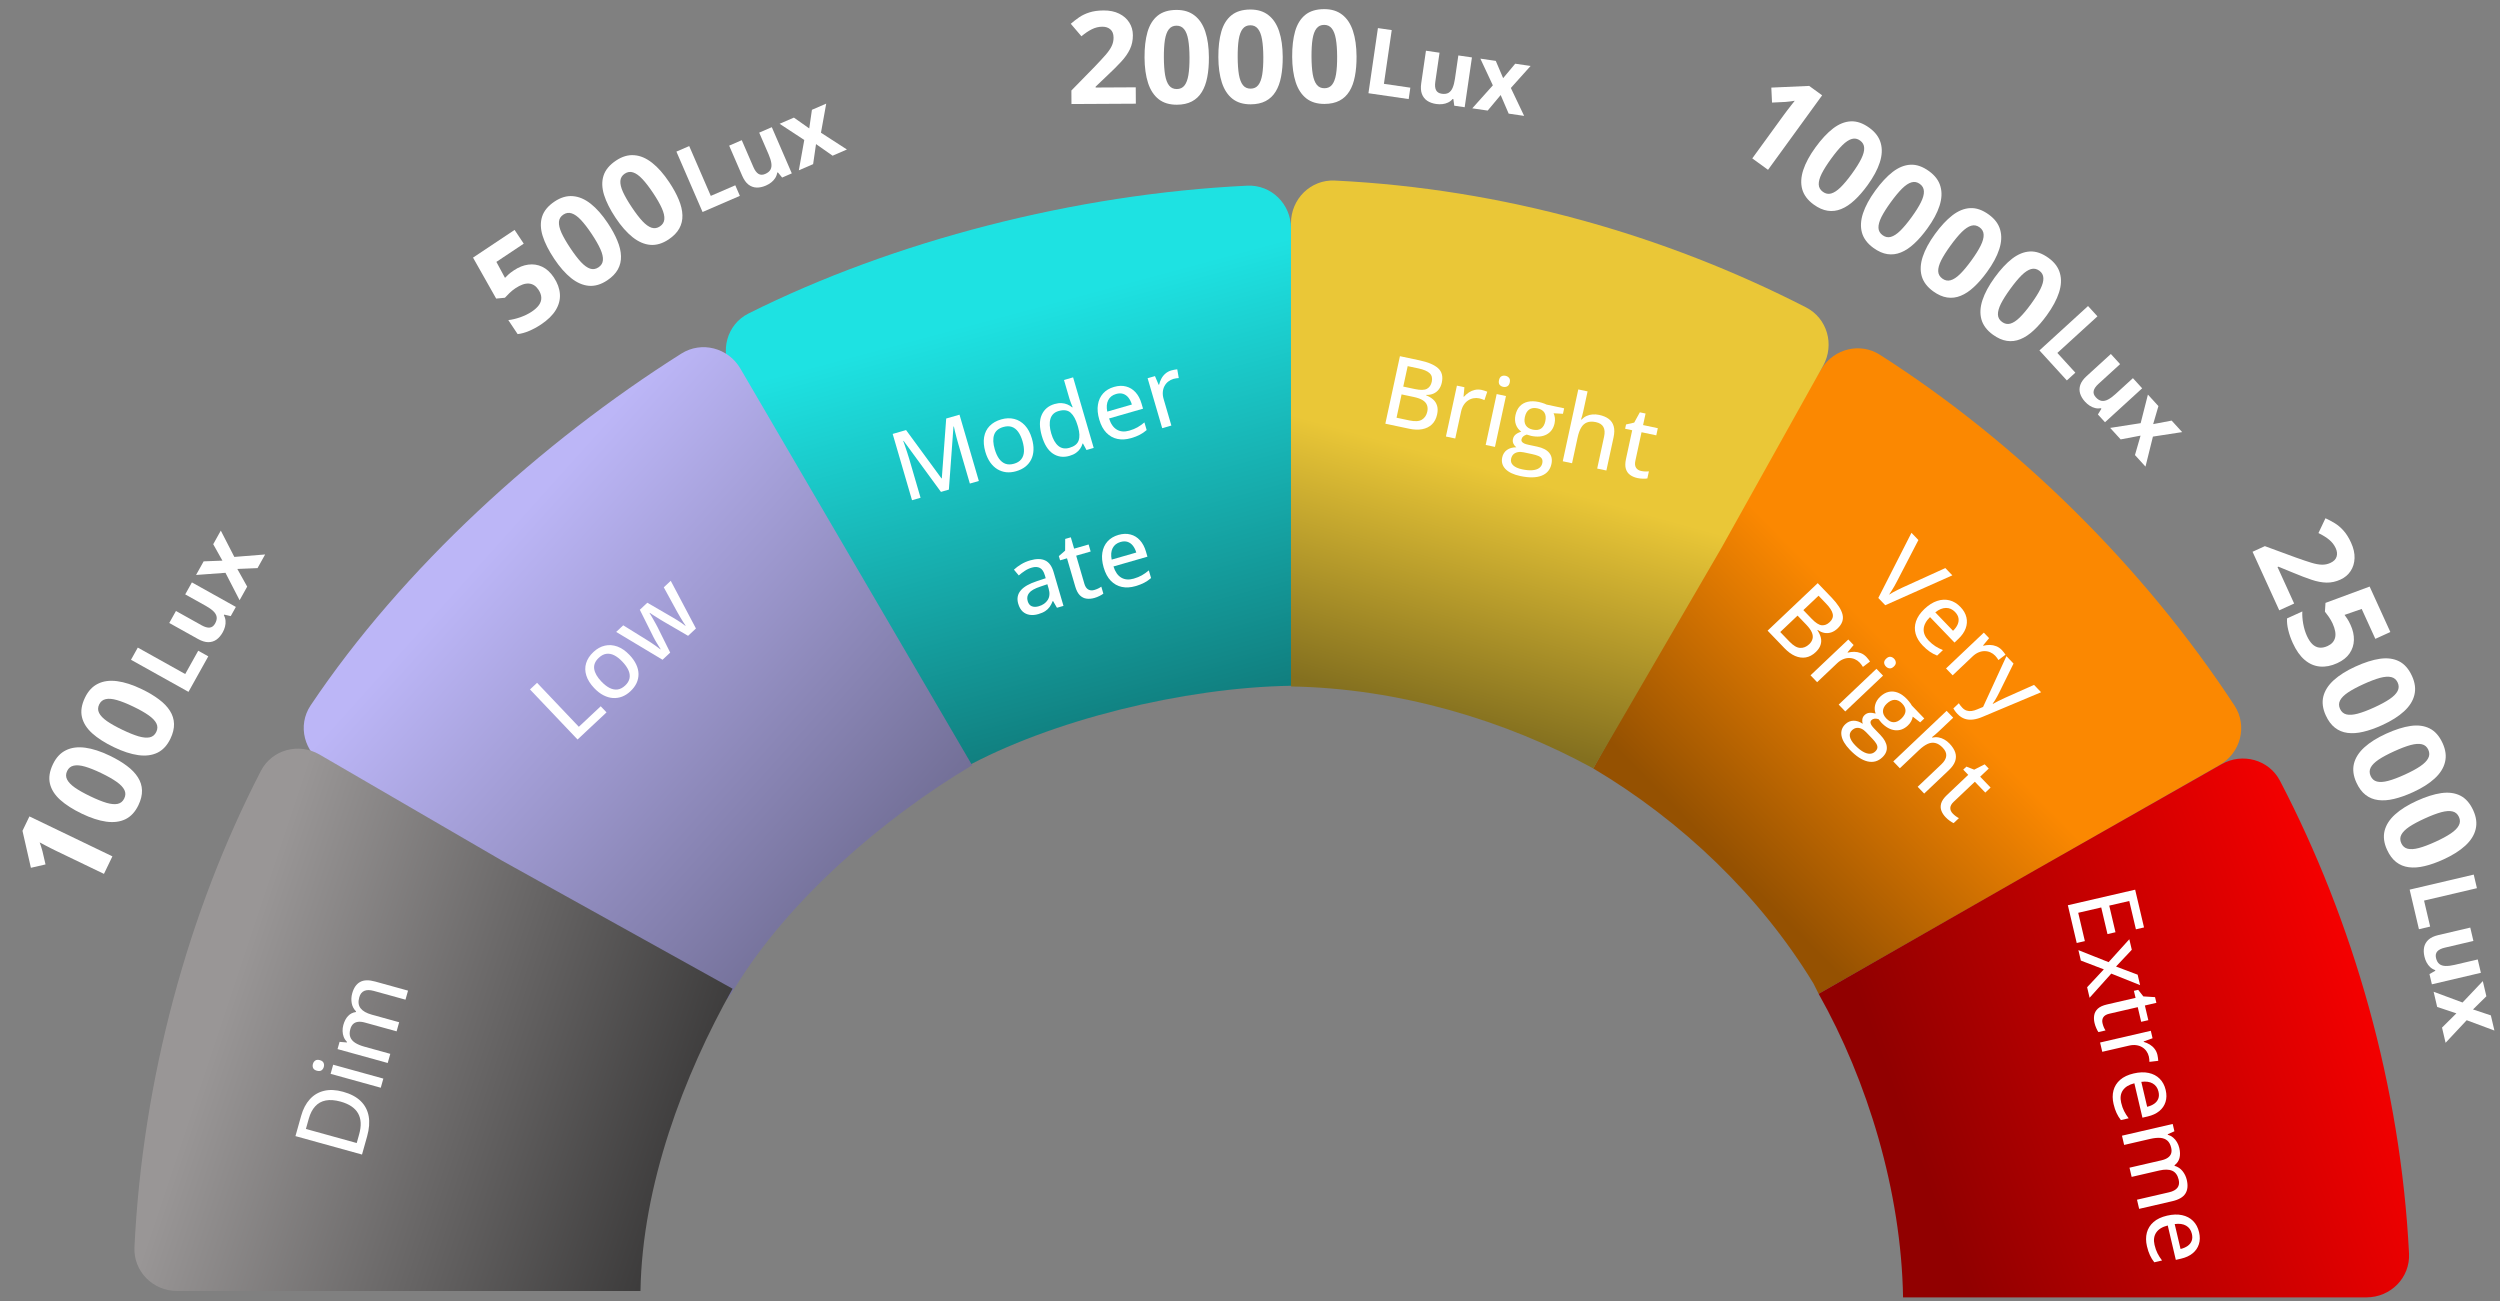 <svg width="244" height="127" viewBox="0 0 244 127" fill="none" xmlns="http://www.w3.org/2000/svg">
<rect x="0" y="0" width="244" height="127" fill="#808080" stroke="none"/>
<path d="M177.5 97L198.941 84.765L216.624 74.675C218.687 73.498 219.388 70.851 218.086 68.863C209.315 55.476 197.028 43.275 183.483 34.628C181.562 33.401 179.032 34.021 177.808 35.944L176.5 38L167.5 53.5L155.5 75C164.145 80.13 171.809 87.456 177 96L177.5 97Z" fill="url(#paint0_linear_615_1205)"/>
<path d="M94.001 75C102.558 70.289 115.55 67.098 126.001 66.931C126.001 66.931 126.001 52.02 126.001 42.466C126.001 36.119 126.001 27.408 126.001 22.274C126.001 19.917 124.079 18.009 121.725 18.122C104.984 18.924 87.213 23.511 73.057 30.595C70.935 31.657 70.223 34.296 71.42 36.345L81.621 53.807L94.001 75Z" fill="url(#paint1_linear_615_1205)"/>
<path d="M126 67C136.45 67.166 146.943 70.289 155.5 75L168 53.5L177.936 35.698C179.076 33.655 178.35 31.067 176.267 30C162.453 22.925 146.7 18.418 130.278 17.622C127.923 17.508 126 19.422 126 21.779V42V67Z" fill="url(#paint2_linear_615_1205)"/>
<path d="M71.72 96.426C76.911 87.882 86.235 79.821 94.88 74.691L82.5 53.5L72.26 35.971C71.079 33.949 68.479 33.26 66.499 34.511C52.789 43.176 39.276 55.47 30.317 68.846C28.994 70.82 29.696 73.468 31.76 74.645L49.442 84.735L71 97.5L71.72 96.426Z" fill="url(#paint3_linear_615_1205)"/>
<path d="M62.511 126C62.679 115.672 66.733 104.957 71.5 96.5L49 84L31.189 73.645C29.155 72.462 26.54 73.156 25.46 75.246C18.339 89.019 13.912 105.387 13.123 121.722C13.009 124.077 14.923 126 17.28 126H37.755H62.511Z" fill="url(#paint4_linear_615_1205)"/>
<path d="M177.5 97C182.267 105.457 185.57 116.295 185.738 126.624H230.968C233.326 126.624 235.24 124.7 235.121 122.346C234.302 106.043 229.688 89.939 222.527 76.206C221.447 74.134 218.858 73.433 216.826 74.587L198.5 85L177.5 97Z" fill="url(#paint5_linear_615_1205)"/>
<path d="M34.377 96.947C34.529 96.406 34.786 96.037 35.148 95.84C35.508 95.64 35.998 95.626 36.62 95.799L39.824 96.686L39.576 97.569L36.483 96.713C36.098 96.606 35.787 96.606 35.55 96.712C35.313 96.816 35.151 97.025 35.063 97.338C34.938 97.782 34.983 98.141 35.197 98.413C35.408 98.683 35.773 98.889 36.292 99.033L38.958 99.771L38.709 100.659L35.616 99.802C35.358 99.731 35.135 99.707 34.946 99.731C34.754 99.755 34.596 99.824 34.471 99.94C34.346 100.055 34.254 100.219 34.194 100.432C34.108 100.737 34.106 101 34.188 101.22C34.268 101.437 34.425 101.622 34.659 101.776C34.895 101.928 35.199 102.055 35.572 102.158L38.092 102.856L37.841 103.748L32.944 102.392L33.142 101.686L33.854 101.745L33.868 101.696C33.726 101.551 33.62 101.39 33.549 101.21C33.479 101.028 33.441 100.838 33.437 100.639C33.429 100.439 33.454 100.237 33.511 100.033C33.614 99.666 33.768 99.375 33.972 99.16C34.175 98.945 34.43 98.817 34.736 98.774L34.752 98.716C34.521 98.483 34.379 98.211 34.326 97.9C34.27 97.584 34.288 97.267 34.377 96.947Z" fill="white"/>
<path d="M32.517 103.915L37.414 105.271L37.163 106.163L32.267 104.807L32.517 103.915ZM30.541 103.841C30.581 103.699 30.657 103.589 30.768 103.511C30.88 103.431 31.029 103.416 31.216 103.468C31.402 103.52 31.524 103.609 31.581 103.736C31.636 103.86 31.643 103.993 31.603 104.135C31.562 104.28 31.486 104.391 31.375 104.469C31.262 104.543 31.112 104.554 30.925 104.502C30.739 104.45 30.618 104.364 30.562 104.244C30.507 104.12 30.5 103.986 30.541 103.841Z" fill="white"/>
<path d="M33.485 106.556C34.217 106.758 34.791 107.062 35.207 107.468C35.62 107.873 35.879 108.365 35.984 108.946C36.087 109.523 36.036 110.176 35.832 110.904L35.332 112.684L28.836 110.885L29.392 108.905C29.578 108.242 29.86 107.703 30.239 107.288C30.614 106.872 31.076 106.598 31.624 106.466C32.169 106.333 32.789 106.363 33.485 106.556ZM33.244 107.517C32.687 107.363 32.203 107.326 31.79 107.407C31.378 107.487 31.036 107.678 30.763 107.978C30.487 108.278 30.278 108.681 30.136 109.187L29.856 110.186L34.815 111.56L35.05 110.721C35.285 109.883 35.251 109.198 34.948 108.664C34.644 108.13 34.076 107.748 33.244 107.517Z" fill="white"/>
<path d="M109.16 52.206C109.586 52.084 109.977 52.071 110.335 52.166C110.692 52.258 111 52.446 111.258 52.73C111.517 53.014 111.712 53.38 111.843 53.828L111.99 54.333L108.676 55.287C108.838 55.807 109.089 56.169 109.431 56.375C109.772 56.577 110.177 56.611 110.647 56.476C110.957 56.386 111.224 56.278 111.449 56.149C111.674 56.02 111.9 55.861 112.126 55.671L112.345 56.419C112.132 56.602 111.909 56.754 111.676 56.875C111.446 56.999 111.16 57.11 110.817 57.209C110.345 57.345 109.902 57.37 109.49 57.284C109.08 57.197 108.722 56.998 108.417 56.686C108.11 56.371 107.878 55.942 107.72 55.399C107.563 54.862 107.519 54.377 107.588 53.945C107.656 53.51 107.825 53.143 108.093 52.845C108.362 52.547 108.717 52.334 109.16 52.206ZM109.358 52.898C108.997 53.002 108.742 53.203 108.592 53.502C108.442 53.798 108.411 54.17 108.5 54.618L110.902 53.927C110.82 53.659 110.709 53.435 110.566 53.255C110.424 53.076 110.252 52.953 110.05 52.886C109.851 52.819 109.62 52.823 109.358 52.898Z" fill="white"/>
<path d="M106.801 57.583C106.928 57.547 107.053 57.499 107.177 57.441C107.3 57.38 107.404 57.318 107.488 57.256L107.687 57.937C107.599 58.011 107.476 58.086 107.316 58.164C107.16 58.244 106.995 58.309 106.821 58.359C106.555 58.436 106.301 58.459 106.058 58.43C105.816 58.401 105.598 58.294 105.403 58.11C105.212 57.925 105.058 57.637 104.944 57.244L104.14 54.491L103.463 54.687L103.342 54.275L103.956 53.743L103.963 52.599L104.512 52.441L104.835 53.548L106.249 53.141L106.449 53.827L105.036 54.234L105.835 56.974C105.915 57.248 106.04 57.434 106.21 57.533C106.382 57.63 106.579 57.647 106.801 57.583Z" fill="white"/>
<path d="M100.549 54.691C101.151 54.517 101.641 54.522 102.018 54.705C102.394 54.884 102.666 55.262 102.833 55.837L103.796 59.135L103.158 59.318L102.778 58.66L102.743 58.67C102.659 58.886 102.56 59.074 102.447 59.235C102.333 59.395 102.188 59.533 102.01 59.648C101.835 59.763 101.609 59.86 101.332 59.94C101.036 60.025 100.758 60.047 100.496 60.008C100.235 59.968 100.007 59.861 99.812 59.687C99.619 59.508 99.474 59.254 99.378 58.924C99.233 58.428 99.314 57.997 99.62 57.631C99.926 57.264 100.463 56.958 101.23 56.711L102.061 56.434L101.981 56.159C101.87 55.779 101.706 55.535 101.489 55.428C101.275 55.32 101.016 55.309 100.712 55.397C100.461 55.469 100.231 55.576 100.022 55.716C99.812 55.853 99.616 56.002 99.432 56.164L98.96 55.599C99.156 55.415 99.389 55.241 99.658 55.077C99.93 54.912 100.227 54.783 100.549 54.691ZM102.223 57.02L101.55 57.248C100.992 57.431 100.622 57.64 100.441 57.874C100.261 58.105 100.215 58.369 100.302 58.667C100.378 58.927 100.512 59.095 100.704 59.171C100.895 59.247 101.12 59.248 101.377 59.173C101.773 59.06 102.065 58.855 102.255 58.561C102.446 58.263 102.478 57.895 102.351 57.459L102.223 57.02Z" fill="white"/>
<path d="M114.33 36.15C114.418 36.124 114.516 36.102 114.623 36.084C114.729 36.063 114.821 36.05 114.899 36.043L115.048 36.898C114.972 36.9 114.885 36.91 114.787 36.925C114.692 36.94 114.604 36.958 114.524 36.981C114.335 37.036 114.165 37.123 114.015 37.243C113.864 37.363 113.744 37.51 113.653 37.683C113.562 37.853 113.508 38.046 113.491 38.262C113.473 38.475 113.5 38.706 113.573 38.954L114.326 41.534L113.431 41.792L112.007 36.914L112.725 36.708L113.088 37.558L113.128 37.546C113.177 37.34 113.251 37.143 113.35 36.955C113.451 36.766 113.583 36.601 113.744 36.462C113.907 36.319 114.102 36.215 114.33 36.15Z" fill="white"/>
<path d="M108.73 37.762C109.155 37.639 109.547 37.626 109.904 37.721C110.261 37.814 110.569 38.002 110.828 38.285C111.087 38.569 111.282 38.935 111.412 39.384L111.56 39.888L108.246 40.843C108.407 41.362 108.658 41.725 109 41.93C109.341 42.133 109.746 42.166 110.216 42.031C110.526 41.942 110.794 41.833 111.019 41.704C111.244 41.575 111.469 41.416 111.696 41.226L111.914 41.974C111.701 42.157 111.479 42.309 111.245 42.431C111.015 42.554 110.729 42.666 110.387 42.764C109.914 42.9 109.471 42.925 109.059 42.839C108.649 42.753 108.292 42.553 107.986 42.241C107.68 41.927 107.447 41.498 107.289 40.955C107.132 40.418 107.088 39.933 107.157 39.501C107.226 39.065 107.394 38.698 107.663 38.4C107.931 38.102 108.287 37.889 108.73 37.762ZM108.927 38.454C108.567 38.557 108.311 38.759 108.162 39.058C108.011 39.354 107.98 39.726 108.07 40.173L110.471 39.482C110.39 39.214 110.278 38.991 110.136 38.811C109.994 38.631 109.822 38.508 109.62 38.441C109.421 38.374 109.19 38.378 108.927 38.454Z" fill="white"/>
<path d="M104.378 44.494C103.782 44.666 103.243 44.592 102.763 44.273C102.285 43.953 101.925 43.379 101.683 42.55C101.439 41.712 101.434 41.027 101.67 40.495C101.907 39.96 102.326 39.606 102.925 39.433C103.177 39.361 103.406 39.331 103.615 39.345C103.824 39.358 104.013 39.402 104.182 39.475C104.353 39.547 104.505 39.641 104.638 39.756L104.691 39.74C104.65 39.653 104.598 39.529 104.535 39.368C104.472 39.207 104.422 39.065 104.386 38.941L103.845 37.086L104.735 36.83L106.745 43.717L106.041 43.92L105.697 43.285L105.657 43.296C105.61 43.463 105.534 43.626 105.429 43.784C105.327 43.938 105.19 44.077 105.018 44.2C104.849 44.322 104.635 44.42 104.378 44.494ZM104.375 43.708C104.856 43.57 105.156 43.333 105.272 42.999C105.392 42.664 105.374 42.223 105.218 41.676L105.178 41.539C105.008 40.958 104.782 40.539 104.5 40.285C104.219 40.027 103.825 39.971 103.317 40.117C102.904 40.236 102.639 40.488 102.524 40.873C102.408 41.255 102.434 41.732 102.601 42.304C102.766 42.871 102.999 43.278 103.298 43.524C103.596 43.768 103.955 43.829 104.375 43.708Z" fill="white"/>
<path d="M100.714 42.8C100.831 43.201 100.883 43.575 100.868 43.921C100.856 44.264 100.782 44.573 100.644 44.849C100.509 45.122 100.318 45.356 100.071 45.552C99.823 45.745 99.522 45.892 99.168 45.994C98.837 46.089 98.516 46.121 98.206 46.089C97.898 46.053 97.612 45.956 97.348 45.798C97.084 45.638 96.851 45.417 96.65 45.136C96.449 44.851 96.29 44.509 96.172 44.107C96.017 43.573 95.976 43.092 96.049 42.665C96.122 42.235 96.3 41.873 96.583 41.581C96.868 41.284 97.247 41.068 97.719 40.932C98.168 40.803 98.591 40.788 98.989 40.888C99.386 40.988 99.734 41.198 100.033 41.518C100.331 41.839 100.558 42.266 100.714 42.8ZM97.085 43.844C97.195 44.219 97.336 44.529 97.51 44.773C97.686 45.013 97.894 45.178 98.134 45.265C98.377 45.352 98.656 45.35 98.972 45.259C99.283 45.169 99.517 45.024 99.676 44.821C99.834 44.619 99.922 44.37 99.938 44.074C99.953 43.775 99.906 43.439 99.797 43.064C99.688 42.692 99.548 42.387 99.376 42.149C99.204 41.91 98.997 41.749 98.755 41.665C98.515 41.581 98.236 41.584 97.917 41.676C97.451 41.811 97.154 42.066 97.026 42.441C96.901 42.813 96.921 43.281 97.085 43.844Z" fill="white"/>
<path d="M91.836 48.009L88.192 43.027L88.156 43.037C88.201 43.156 88.255 43.309 88.32 43.499C88.387 43.684 88.456 43.888 88.527 44.111C88.601 44.33 88.669 44.547 88.732 44.762L89.847 48.582L89.013 48.822L87.125 42.351L88.432 41.974L91.889 46.693L91.92 46.684L92.349 40.847L93.647 40.473L95.535 46.944L94.658 47.196L93.528 43.324C93.471 43.129 93.415 42.926 93.36 42.715C93.304 42.501 93.253 42.298 93.206 42.106C93.162 41.911 93.126 41.75 93.099 41.624L93.059 41.635L92.611 47.786L91.836 48.009Z" fill="white"/>
<path d="M160.17 45.966C160.3 45.993 160.433 46.01 160.569 46.017C160.707 46.021 160.828 46.015 160.932 46L160.782 46.694C160.67 46.717 160.525 46.726 160.347 46.719C160.171 46.717 159.995 46.697 159.818 46.659C159.547 46.602 159.312 46.503 159.113 46.364C158.913 46.224 158.772 46.028 158.688 45.774C158.607 45.522 158.61 45.195 158.697 44.796L159.302 41.993L158.612 41.846L158.703 41.427L159.497 41.247L160.049 40.242L160.608 40.36L160.365 41.487L161.803 41.792L161.653 42.49L160.214 42.186L159.611 44.975C159.55 45.255 159.571 45.477 159.674 45.644C159.779 45.81 159.945 45.918 160.17 45.966Z" fill="white"/>
<path d="M154.948 38.2L154.531 40.129C154.498 40.282 154.461 40.431 154.42 40.577C154.379 40.722 154.342 40.843 154.308 40.94L154.363 40.951C154.505 40.799 154.666 40.682 154.844 40.601C155.026 40.517 155.22 40.467 155.428 40.451C155.64 40.433 155.855 40.447 156.075 40.494C156.463 40.576 156.777 40.708 157.017 40.891C157.257 41.074 157.418 41.314 157.498 41.611C157.58 41.904 157.574 42.263 157.483 42.687L156.783 45.922L155.886 45.732L156.559 42.618C156.645 42.221 156.622 41.906 156.49 41.67C156.359 41.432 156.113 41.275 155.753 41.198C155.41 41.126 155.121 41.137 154.887 41.232C154.653 41.324 154.464 41.493 154.32 41.739C154.175 41.984 154.062 42.3 153.979 42.684L153.432 45.212L152.525 45.02L154.041 38.008L154.948 38.2Z" fill="white"/>
<path d="M148.383 46.462C147.719 46.321 147.234 46.091 146.929 45.772C146.627 45.453 146.522 45.076 146.617 44.641C146.684 44.331 146.838 44.089 147.08 43.914C147.322 43.742 147.627 43.656 147.995 43.655C147.875 43.567 147.781 43.451 147.711 43.308C147.645 43.162 147.629 43.011 147.663 42.855C147.703 42.671 147.788 42.524 147.919 42.414C148.053 42.301 148.238 42.203 148.473 42.121C148.234 41.958 148.062 41.734 147.957 41.451C147.852 41.165 147.836 40.853 147.909 40.517C147.986 40.16 148.127 39.87 148.332 39.65C148.54 39.43 148.801 39.284 149.115 39.213C149.429 39.141 149.791 39.148 150.2 39.235C150.29 39.254 150.383 39.278 150.477 39.308C150.572 39.334 150.661 39.364 150.745 39.398C150.829 39.431 150.896 39.461 150.947 39.488L152.661 39.851L152.545 40.387L151.632 40.335C151.695 40.468 151.736 40.618 151.757 40.785C151.777 40.953 151.767 41.13 151.727 41.316C151.618 41.821 151.358 42.184 150.949 42.405C150.543 42.624 150.036 42.669 149.429 42.54C149.288 42.508 149.148 42.465 149.008 42.414C148.863 42.461 148.747 42.523 148.662 42.599C148.577 42.672 148.522 42.766 148.497 42.88C148.478 42.967 148.492 43.044 148.537 43.11C148.585 43.177 148.662 43.236 148.768 43.286C148.874 43.334 149.007 43.375 149.166 43.408L150.032 43.592C150.573 43.706 150.964 43.909 151.203 44.198C151.442 44.488 151.515 44.852 151.42 45.29C151.3 45.846 150.979 46.226 150.456 46.429C149.934 46.633 149.243 46.644 148.383 46.462ZM148.558 45.806C148.946 45.888 149.278 45.917 149.553 45.894C149.832 45.871 150.053 45.802 150.216 45.686C150.38 45.57 150.483 45.412 150.526 45.214C150.565 45.034 150.551 44.886 150.485 44.772C150.421 44.661 150.308 44.571 150.147 44.502C149.985 44.434 149.781 44.373 149.535 44.321L148.714 44.147C148.503 44.102 148.313 44.096 148.142 44.13C147.972 44.162 147.829 44.231 147.715 44.336C147.601 44.444 147.524 44.589 147.484 44.773C147.43 45.022 147.496 45.235 147.681 45.413C147.869 45.591 148.161 45.722 148.558 45.806ZM149.603 41.932C149.937 42.002 150.205 41.968 150.408 41.829C150.612 41.687 150.749 41.452 150.82 41.124C150.896 40.773 150.869 40.49 150.739 40.278C150.609 40.065 150.378 39.923 150.048 39.853C149.726 39.785 149.459 39.824 149.248 39.971C149.041 40.116 148.9 40.362 148.824 40.711C148.755 41.032 148.787 41.3 148.92 41.514C149.054 41.724 149.281 41.864 149.603 41.932Z" fill="white"/>
<path d="M146.982 38.652L145.908 43.619L145.002 43.427L146.075 38.46L146.982 38.652ZM146.941 36.678C147.086 36.709 147.2 36.777 147.284 36.883C147.371 36.989 147.394 37.137 147.353 37.327C147.312 37.516 147.23 37.643 147.106 37.708C146.985 37.77 146.853 37.786 146.708 37.755C146.561 37.724 146.445 37.656 146.361 37.55C146.281 37.442 146.261 37.293 146.302 37.104C146.343 36.915 146.422 36.788 146.54 36.725C146.66 36.663 146.794 36.647 146.941 36.678Z" fill="white"/>
<path d="M144.605 38.055C144.696 38.074 144.792 38.101 144.895 38.135C144.998 38.166 145.086 38.197 145.158 38.228L144.881 39.051C144.812 39.018 144.732 38.985 144.638 38.953C144.547 38.921 144.461 38.896 144.38 38.879C144.188 38.838 143.996 38.836 143.806 38.871C143.617 38.906 143.44 38.979 143.278 39.089C143.117 39.196 142.977 39.341 142.859 39.523C142.742 39.702 142.656 39.918 142.601 40.171L142.033 42.798L141.122 42.605L142.195 37.639L142.926 37.794L142.841 38.713L142.881 38.722C143.022 38.563 143.181 38.424 143.358 38.304C143.538 38.185 143.732 38.102 143.94 38.055C144.152 38.006 144.374 38.006 144.605 38.055Z" fill="white"/>
<path d="M136.633 34.764L138.545 35.169C139.384 35.346 139.989 35.603 140.36 35.94C140.731 36.276 140.851 36.743 140.722 37.341C140.667 37.596 140.571 37.815 140.434 37.996C140.298 38.178 140.126 38.316 139.92 38.41C139.714 38.505 139.477 38.549 139.208 38.542L139.198 38.587C139.459 38.69 139.682 38.822 139.867 38.983C140.052 39.145 140.182 39.347 140.255 39.589C140.332 39.828 140.335 40.116 140.262 40.453C140.175 40.855 140.006 41.178 139.756 41.42C139.506 41.659 139.191 41.816 138.81 41.889C138.433 41.96 138.005 41.945 137.527 41.843L135.209 41.352L136.633 34.764ZM136.958 37.731L138.109 37.975C138.641 38.087 139.028 38.078 139.27 37.947C139.512 37.816 139.67 37.584 139.742 37.251C139.816 36.905 139.748 36.632 139.537 36.43C139.326 36.225 138.957 36.066 138.427 35.954L137.39 35.735L136.958 37.731ZM136.794 38.493L136.302 40.769L137.56 41.035C138.105 41.15 138.511 41.125 138.78 40.959C139.051 40.793 139.226 40.53 139.304 40.17C139.353 39.941 139.345 39.735 139.277 39.551C139.214 39.365 139.079 39.205 138.872 39.07C138.665 38.935 138.371 38.827 137.989 38.746L136.794 38.493Z" fill="white"/>
<path d="M190.579 79.392C190.67 79.488 190.771 79.577 190.88 79.659C190.992 79.74 191.095 79.803 191.19 79.849L190.675 80.337C190.569 80.293 190.444 80.219 190.3 80.114C190.156 80.013 190.022 79.897 189.896 79.766C189.704 79.567 189.565 79.354 189.479 79.126C189.393 78.899 189.386 78.657 189.46 78.401C189.536 78.147 189.722 77.88 190.018 77.598L192.1 75.625L191.611 75.117L191.922 74.822L192.681 75.119L193.704 74.6L194.1 75.012L193.264 75.805L194.283 76.865L193.764 77.357L192.745 76.297L190.674 78.26C190.466 78.457 190.358 78.653 190.349 78.847C190.343 79.044 190.419 79.226 190.579 79.392Z" fill="white"/>
<path d="M190.632 70.047L189.2 71.404C189.087 71.512 188.972 71.615 188.856 71.712C188.741 71.809 188.642 71.888 188.559 71.948L188.598 71.988C188.802 71.943 189 71.937 189.194 71.97C189.392 72.002 189.581 72.071 189.762 72.175C189.947 72.279 190.117 72.412 190.273 72.573C190.547 72.859 190.733 73.145 190.829 73.431C190.925 73.717 190.922 74.005 190.822 74.296C190.723 74.584 190.517 74.877 190.202 75.175L187.8 77.453L187.164 76.791L189.476 74.599C189.771 74.32 189.93 74.046 189.953 73.778C189.979 73.508 189.865 73.24 189.609 72.974C189.366 72.721 189.121 72.568 188.874 72.515C188.628 72.459 188.377 72.492 188.119 72.614C187.861 72.736 187.589 72.932 187.303 73.203L185.426 74.983L184.784 74.314L189.99 69.378L190.632 70.047Z" fill="white"/>
<path d="M180.543 73.176C180.072 72.686 179.801 72.224 179.728 71.789C179.657 71.356 179.784 70.986 180.107 70.68C180.337 70.462 180.601 70.349 180.9 70.341C181.197 70.334 181.498 70.435 181.803 70.641C181.754 70.501 181.741 70.353 181.764 70.195C181.792 70.037 181.864 69.904 181.98 69.794C182.116 69.665 182.269 69.591 182.44 69.574C182.614 69.556 182.822 69.579 183.063 69.643C182.958 69.374 182.942 69.093 183.014 68.8C183.088 68.505 183.25 68.239 183.5 68.002C183.766 67.751 184.045 67.591 184.339 67.525C184.635 67.46 184.933 67.487 185.234 67.604C185.534 67.721 185.83 67.931 186.119 68.232C186.183 68.299 186.246 68.371 186.307 68.448C186.371 68.523 186.428 68.598 186.479 68.673C186.529 68.748 186.568 68.81 186.595 68.861L187.81 70.124L187.411 70.502L186.685 69.945C186.662 70.09 186.611 70.237 186.534 70.387C186.456 70.537 186.348 70.677 186.21 70.808C185.835 71.164 185.416 71.317 184.952 71.27C184.493 71.222 184.049 70.975 183.618 70.527C183.52 70.421 183.428 70.307 183.342 70.186C183.194 70.144 183.064 70.13 182.95 70.144C182.838 70.157 182.74 70.204 182.655 70.284C182.591 70.345 182.559 70.416 182.559 70.496C182.561 70.579 182.592 70.67 182.651 70.771C182.712 70.87 182.799 70.978 182.911 71.096L183.525 71.734C183.908 72.133 184.117 72.519 184.152 72.893C184.187 73.266 184.042 73.607 183.716 73.916C183.304 74.307 182.824 74.44 182.277 74.315C181.73 74.189 181.152 73.81 180.543 73.176ZM181.057 72.733C181.332 73.019 181.59 73.23 181.831 73.365C182.075 73.503 182.297 73.57 182.497 73.566C182.698 73.562 182.872 73.49 183.019 73.35C183.153 73.224 183.225 73.094 183.235 72.962C183.244 72.835 183.201 72.697 183.107 72.55C183.012 72.402 182.877 72.238 182.703 72.056L182.121 71.451C181.972 71.296 181.818 71.184 181.658 71.115C181.498 71.047 181.341 71.024 181.188 71.046C181.033 71.07 180.887 71.147 180.751 71.276C180.566 71.452 180.5 71.665 180.553 71.915C180.608 72.168 180.776 72.44 181.057 72.733ZM184.105 70.123C184.342 70.368 184.583 70.491 184.83 70.49C185.079 70.487 185.325 70.371 185.568 70.14C185.829 69.893 185.965 69.645 185.978 69.396C185.99 69.147 185.879 68.9 185.645 68.657C185.417 68.42 185.174 68.302 184.917 68.305C184.664 68.308 184.408 68.432 184.149 68.677C183.91 68.903 183.786 69.142 183.776 69.393C183.768 69.642 183.878 69.885 184.105 70.123Z" fill="white"/>
<path d="M183.784 65.942L180.097 69.438L179.455 68.769L183.142 65.274L183.784 65.942ZM184.863 64.29C184.965 64.396 185.021 64.517 185.031 64.651C185.043 64.788 184.979 64.923 184.838 65.056C184.698 65.19 184.558 65.248 184.419 65.232C184.284 65.216 184.165 65.154 184.063 65.048C183.959 64.939 183.902 64.818 183.892 64.683C183.886 64.549 183.953 64.415 184.094 64.282C184.235 64.149 184.371 64.089 184.504 64.103C184.639 64.119 184.758 64.181 184.863 64.29Z" fill="white"/>
<path d="M182.154 64.113C182.218 64.18 182.283 64.256 182.349 64.342C182.416 64.426 182.471 64.501 182.513 64.567L181.821 65.09C181.783 65.025 181.734 64.952 181.675 64.873C181.618 64.795 181.561 64.727 181.503 64.667C181.367 64.525 181.21 64.415 181.033 64.338C180.856 64.26 180.669 64.221 180.473 64.221C180.279 64.218 180.082 64.259 179.881 64.343C179.683 64.425 179.49 64.555 179.303 64.733L177.352 66.582L176.707 65.911L180.394 62.415L180.912 62.953L180.322 63.665L180.351 63.694C180.557 63.643 180.767 63.617 180.981 63.618C181.197 63.621 181.405 63.662 181.603 63.74C181.807 63.818 181.99 63.943 182.154 64.113Z" fill="white"/>
<path d="M177.41 56.915L178.765 58.324C179.359 58.943 179.715 59.495 179.832 59.981C179.95 60.467 179.787 60.92 179.343 61.341C179.153 61.52 178.951 61.647 178.735 61.72C178.52 61.793 178.3 61.81 178.076 61.773C177.852 61.735 177.631 61.638 177.412 61.481L177.379 61.513C177.537 61.744 177.647 61.978 177.709 62.216C177.771 62.454 177.765 62.693 177.689 62.934C177.618 63.175 177.458 63.414 177.208 63.651C176.909 63.934 176.588 64.105 176.244 64.165C175.902 64.222 175.553 64.173 175.197 64.02C174.845 63.867 174.499 63.614 174.161 63.261L172.518 61.553L177.41 56.915ZM176.007 59.547L176.822 60.395C177.199 60.787 177.525 60.997 177.799 61.025C178.073 61.053 178.334 60.95 178.582 60.715C178.838 60.472 178.936 60.208 178.875 59.923C178.816 59.635 178.599 59.297 178.224 58.907L177.49 58.142L176.007 59.547ZM175.442 60.083L173.752 61.685L174.644 62.613C175.029 63.014 175.38 63.221 175.696 63.235C176.014 63.251 176.307 63.132 176.575 62.879C176.744 62.718 176.853 62.543 176.901 62.353C176.953 62.164 176.932 61.955 176.837 61.728C176.742 61.5 176.559 61.246 176.289 60.964L175.442 60.083Z" fill="white"/>
<path d="M195.827 64.041L196.52 64.763L195.143 67.555C195.072 67.698 195.001 67.837 194.928 67.969C194.859 68.102 194.788 68.227 194.713 68.344C194.642 68.462 194.568 68.573 194.489 68.677L194.511 68.701C194.651 68.619 194.825 68.526 195.035 68.42C195.245 68.314 195.461 68.211 195.684 68.11L198.521 66.844L199.211 67.562L193.481 69.97C193.163 70.106 192.861 70.191 192.575 70.225C192.288 70.264 192.019 70.242 191.768 70.158C191.515 70.076 191.277 69.92 191.056 69.689C190.954 69.583 190.87 69.483 190.804 69.388C190.739 69.297 190.686 69.216 190.647 69.144L191.182 68.636C191.218 68.695 191.264 68.764 191.321 68.841C191.38 68.92 191.446 68.998 191.519 69.073C191.653 69.213 191.796 69.306 191.947 69.353C192.099 69.404 192.259 69.417 192.427 69.393C192.598 69.371 192.774 69.321 192.954 69.243L193.549 68.997L195.827 64.041Z" fill="white"/>
<path d="M195.38 63.443C195.444 63.509 195.509 63.586 195.574 63.672C195.642 63.755 195.697 63.83 195.739 63.896L195.046 64.42C195.009 64.354 194.96 64.281 194.901 64.202C194.844 64.125 194.786 64.056 194.729 63.996C194.593 63.855 194.436 63.745 194.259 63.667C194.082 63.589 193.895 63.55 193.699 63.55C193.505 63.548 193.307 63.589 193.107 63.673C192.909 63.755 192.716 63.885 192.528 64.062L190.578 65.912L189.932 65.24L193.62 61.744L194.137 62.283L193.548 62.994L193.577 63.024C193.783 62.972 193.993 62.947 194.207 62.947C194.423 62.95 194.63 62.991 194.829 63.069C195.032 63.148 195.216 63.272 195.38 63.443Z" fill="white"/>
<path d="M191.341 59.241C191.648 59.56 191.842 59.899 191.923 60.259C192.006 60.616 191.981 60.974 191.849 61.333C191.716 61.691 191.48 62.032 191.141 62.353L190.76 62.715L188.37 60.228C187.981 60.609 187.775 60.998 187.75 61.393C187.728 61.787 187.886 62.16 188.225 62.513C188.449 62.745 188.67 62.931 188.89 63.071C189.109 63.21 189.356 63.336 189.63 63.449L189.065 63.985C188.803 63.881 188.564 63.755 188.347 63.604C188.13 63.458 187.898 63.257 187.651 63C187.31 62.645 187.082 62.266 186.967 61.863C186.855 61.461 186.866 61.054 187.002 60.642C187.141 60.227 187.415 59.825 187.825 59.435C188.231 59.05 188.643 58.789 189.061 58.652C189.481 58.512 189.886 58.492 190.276 58.592C190.667 58.692 191.022 58.908 191.341 59.241ZM190.816 59.732C190.556 59.462 190.258 59.329 189.922 59.335C189.588 59.338 189.242 59.481 188.884 59.766L190.616 61.567C190.817 61.373 190.965 61.171 191.059 60.963C191.153 60.755 191.183 60.547 191.149 60.338C191.116 60.132 191.005 59.93 190.816 59.732Z" fill="white"/>
<path d="M190.549 56.154L184.002 59.07L183.322 58.362L186.559 52.002L187.236 52.707L185.129 56.77C185.058 56.913 184.978 57.061 184.89 57.212C184.803 57.362 184.715 57.51 184.624 57.655C184.534 57.8 184.448 57.93 184.367 58.045C184.486 57.97 184.62 57.89 184.768 57.804C184.918 57.721 185.073 57.64 185.232 57.562C185.393 57.481 185.547 57.407 185.695 57.338L189.865 55.443L190.549 56.154Z" fill="white"/>
<path d="M13.837 67.262C14.491 67.576 15.049 67.909 15.513 68.26C15.978 68.606 16.336 68.978 16.585 69.376C16.837 69.77 16.97 70.194 16.984 70.646C16.998 71.099 16.881 71.583 16.632 72.1C16.319 72.75 15.898 73.205 15.368 73.464C14.835 73.721 14.21 73.8 13.494 73.701C12.774 73.6 11.98 73.341 11.112 72.923C10.237 72.502 9.533 72.051 8.999 71.572C8.464 71.087 8.13 70.557 7.997 69.984C7.863 69.41 7.963 68.778 8.295 68.088C8.606 67.441 9.029 66.99 9.562 66.732C10.093 66.469 10.72 66.387 11.441 66.484C12.16 66.579 12.958 66.839 13.837 67.262ZM11.931 71.222C12.547 71.519 13.079 71.734 13.524 71.867C13.968 71.994 14.332 72.026 14.617 71.963C14.902 71.9 15.114 71.725 15.253 71.436C15.39 71.152 15.396 70.88 15.271 70.62C15.144 70.354 14.892 70.087 14.516 69.82C14.136 69.55 13.636 69.267 13.016 68.968C12.399 68.671 11.867 68.458 11.42 68.329C10.972 68.2 10.605 68.169 10.319 68.236C10.03 68.297 9.817 68.47 9.68 68.754C9.542 69.042 9.538 69.318 9.671 69.582C9.799 69.844 10.053 70.11 10.433 70.379C10.815 70.644 11.314 70.926 11.931 71.222Z" fill="white"/>
<path d="M10.712 73.754C11.366 74.068 11.924 74.401 12.388 74.751C12.853 75.098 13.211 75.471 13.46 75.868C13.712 76.262 13.845 76.685 13.859 77.138C13.873 77.591 13.756 78.075 13.507 78.592C13.194 79.242 12.773 79.697 12.243 79.956C11.71 80.213 11.085 80.292 10.369 80.193C9.649 80.092 8.855 79.833 7.987 79.415C7.112 78.994 6.408 78.543 5.874 78.064C5.339 77.579 5.005 77.049 4.872 76.476C4.738 75.902 4.838 75.27 5.17 74.579C5.481 73.933 5.904 73.481 6.437 73.224C6.968 72.961 7.595 72.879 8.317 72.976C9.035 73.072 9.833 73.331 10.712 73.754ZM8.806 77.714C9.422 78.011 9.954 78.226 10.399 78.359C10.843 78.486 11.207 78.518 11.492 78.455C11.777 78.392 11.989 78.216 12.128 77.928C12.265 77.644 12.271 77.372 12.146 77.112C12.019 76.846 11.767 76.579 11.391 76.312C11.011 76.043 10.511 75.758 9.891 75.46C9.274 75.163 8.742 74.95 8.295 74.821C7.847 74.692 7.48 74.661 7.194 74.728C6.905 74.789 6.692 74.962 6.555 75.246C6.417 75.534 6.413 75.81 6.546 76.074C6.674 76.336 6.928 76.602 7.308 76.871C7.69 77.136 8.189 77.418 8.806 77.714Z" fill="white"/>
<path d="M10.97 83.58L10.146 85.291L5.46 83.036C5.331 82.973 5.173 82.895 4.986 82.801C4.796 82.705 4.603 82.605 4.407 82.501C4.207 82.396 4.028 82.301 3.869 82.215C3.898 82.279 3.941 82.402 3.999 82.585C4.054 82.762 4.103 82.926 4.143 83.077L4.443 84.368L3.016 84.697L2.194 81.088L2.872 79.681L10.97 83.58Z" fill="white"/>
<path d="M22.005 55.906L19.135 56.116L19.876 54.788L21.707 54.718L20.81 53.115L21.551 51.787L22.87 54.355L25.878 54.116L25.135 55.448L23.162 55.529L24.126 57.255L23.385 58.583L22.005 55.906Z" fill="white"/>
<path d="M18.73 56.842L23.021 59.236L22.52 60.133L21.883 59.985L21.849 60.046C21.943 60.219 21.998 60.401 22.013 60.59C22.028 60.78 22.011 60.97 21.962 61.161C21.912 61.351 21.838 61.536 21.738 61.715C21.566 62.022 21.363 62.26 21.129 62.427C20.892 62.594 20.623 62.676 20.321 62.676C20.021 62.673 19.686 62.568 19.318 62.363L16.52 60.802L17.174 59.631L19.68 61.03C19.986 61.201 20.249 61.275 20.466 61.252C20.684 61.229 20.859 61.098 20.994 60.857C21.126 60.619 21.177 60.402 21.145 60.207C21.111 60.01 21.004 59.826 20.824 59.655C20.643 59.48 20.4 59.308 20.096 59.138L18.077 58.012L18.73 56.842Z" fill="white"/>
<path d="M18.396 67.525L12.785 64.394L13.449 63.204L18.077 65.787L19.347 63.511L20.329 64.059L18.396 67.525Z" fill="white"/>
<path d="M65.315 17.782C65.718 18.386 66.029 18.956 66.249 19.494C66.473 20.029 66.591 20.532 66.604 21.001C66.62 21.468 66.519 21.9 66.3 22.297C66.082 22.694 65.734 23.051 65.257 23.369C64.656 23.769 64.062 23.946 63.475 23.899C62.885 23.849 62.307 23.599 61.741 23.149C61.173 22.695 60.621 22.068 60.087 21.266C59.549 20.458 59.172 19.712 58.957 19.027C58.743 18.337 58.725 17.712 58.903 17.15C59.08 16.589 59.488 16.095 60.126 15.67C60.722 15.273 61.316 15.099 61.906 15.149C62.497 15.193 63.078 15.441 63.65 15.893C64.219 16.34 64.774 16.97 65.315 17.782ZM61.658 20.22C62.037 20.789 62.385 21.244 62.701 21.585C63.018 21.921 63.315 22.134 63.593 22.225C63.87 22.316 64.142 22.273 64.408 22.096C64.67 21.921 64.814 21.689 64.839 21.402C64.865 21.108 64.785 20.751 64.597 20.329C64.407 19.904 64.122 19.405 63.74 18.832C63.36 18.262 63.011 17.808 62.691 17.47C62.372 17.131 62.072 16.917 61.791 16.828C61.512 16.734 61.24 16.774 60.978 16.949C60.712 17.127 60.569 17.362 60.548 17.657C60.525 17.948 60.609 18.306 60.799 18.731C60.992 19.154 61.278 19.65 61.658 20.22Z" fill="white"/>
<path d="M59.32 21.778C59.723 22.381 60.034 22.952 60.254 23.49C60.478 24.025 60.596 24.527 60.609 24.997C60.625 25.464 60.523 25.896 60.305 26.293C60.087 26.689 59.739 27.047 59.262 27.365C58.661 27.765 58.067 27.942 57.48 27.895C56.89 27.845 56.312 27.595 55.746 27.145C55.178 26.691 54.626 26.064 54.092 25.262C53.553 24.454 53.177 23.708 52.962 23.023C52.748 22.333 52.73 21.707 52.908 21.146C53.085 20.584 53.493 20.091 54.13 19.666C54.727 19.268 55.321 19.095 55.91 19.145C56.502 19.189 57.083 19.437 57.655 19.888C58.224 20.336 58.779 20.966 59.32 21.778ZM55.663 24.215C56.042 24.785 56.39 25.24 56.706 25.581C57.023 25.917 57.32 26.13 57.598 26.221C57.875 26.312 58.147 26.269 58.413 26.091C58.675 25.916 58.819 25.685 58.844 25.397C58.87 25.104 58.79 24.747 58.602 24.325C58.412 23.9 58.127 23.401 57.745 22.828C57.365 22.258 57.016 21.804 56.696 21.465C56.377 21.127 56.077 20.913 55.796 20.824C55.517 20.73 55.245 20.77 54.983 20.945C54.717 21.122 54.574 21.358 54.553 21.653C54.53 21.944 54.614 22.302 54.803 22.727C54.997 23.15 55.283 23.646 55.663 24.215Z" fill="white"/>
<path d="M50.167 26.378C50.624 26.074 51.088 25.89 51.558 25.828C52.032 25.763 52.484 25.831 52.914 26.033C53.343 26.234 53.723 26.582 54.053 27.076C54.412 27.615 54.609 28.156 54.646 28.698C54.683 29.234 54.55 29.754 54.245 30.258C53.944 30.759 53.464 31.229 52.806 31.668C52.413 31.929 52.021 32.142 51.627 32.305C51.24 32.47 50.871 32.571 50.521 32.607L49.61 31.241C49.961 31.205 50.348 31.114 50.773 30.968C51.2 30.817 51.573 30.635 51.894 30.421C52.207 30.212 52.444 29.995 52.605 29.77C52.763 29.542 52.838 29.304 52.831 29.057C52.826 28.805 52.732 28.543 52.55 28.27C52.307 27.905 51.998 27.707 51.623 27.676C51.248 27.645 50.806 27.799 50.298 28.138C50.103 28.268 49.913 28.422 49.727 28.6C49.544 28.776 49.395 28.93 49.28 29.06L48.426 29.142L46.167 25.143L50.224 22.44L51.117 23.78L48.447 25.56L49.287 27.12C49.387 27.019 49.497 26.911 49.618 26.796C49.738 26.681 49.921 26.542 50.167 26.378Z" fill="white"/>
<path d="M78.497 13.66L76.09 12.082L77.486 11.478L78.982 12.535L79.244 10.717L80.639 10.113L80.126 12.954L82.66 14.591L81.261 15.197L79.644 14.063L79.361 16.02L77.966 16.624L78.497 13.66Z" fill="white"/>
<path d="M75.328 12.413L77.28 16.921L76.337 17.33L75.921 16.825L75.857 16.853C75.826 17.048 75.76 17.225 75.656 17.385C75.553 17.544 75.424 17.685 75.269 17.806C75.114 17.928 74.942 18.029 74.754 18.111C74.432 18.25 74.126 18.316 73.838 18.306C73.549 18.294 73.284 18.197 73.045 18.013C72.809 17.828 72.607 17.542 72.439 17.155L71.166 14.215L72.396 13.682L73.536 16.316C73.676 16.638 73.839 16.856 74.026 16.97C74.212 17.084 74.432 17.087 74.685 16.977C74.935 16.869 75.107 16.727 75.2 16.553C75.293 16.375 75.319 16.164 75.28 15.919C75.243 15.671 75.155 15.386 75.016 15.066L74.098 12.945L75.328 12.413Z" fill="white"/>
<path d="M68.57 20.693L66.017 14.797L67.267 14.256L69.373 19.119L71.764 18.084L72.211 19.116L68.57 20.693Z" fill="white"/>
<path d="M132.399 5.509C132.403 6.235 132.349 6.883 132.237 7.453C132.129 8.023 131.952 8.508 131.704 8.907C131.46 9.306 131.138 9.611 130.738 9.822C130.337 10.033 129.85 10.14 129.276 10.143C128.555 10.147 127.962 9.968 127.497 9.606C127.031 9.239 126.686 8.713 126.461 8.025C126.236 7.334 126.121 6.507 126.116 5.543C126.111 4.572 126.207 3.742 126.404 3.052C126.605 2.358 126.934 1.826 127.391 1.454C127.848 1.083 128.46 0.895 129.226 0.891C129.943 0.887 130.534 1.069 131 1.435C131.469 1.797 131.818 2.324 132.047 3.015C132.276 3.703 132.393 4.534 132.399 5.509ZM128.003 5.533C128.007 6.218 128.047 6.789 128.123 7.248C128.204 7.702 128.334 8.044 128.516 8.272C128.698 8.501 128.948 8.614 129.268 8.612C129.583 8.611 129.831 8.497 130.01 8.27C130.193 8.04 130.322 7.697 130.398 7.242C130.473 6.782 130.509 6.208 130.505 5.52C130.502 4.835 130.46 4.264 130.379 3.805C130.299 3.347 130.166 3.003 129.98 2.774C129.799 2.542 129.55 2.426 129.234 2.428C128.915 2.43 128.665 2.548 128.486 2.783C128.307 3.013 128.18 3.358 128.105 3.817C128.033 4.277 128 4.849 128.003 5.533Z" fill="white"/>
<path d="M125.194 5.548C125.198 6.274 125.144 6.922 125.032 7.492C124.924 8.062 124.747 8.547 124.499 8.946C124.255 9.345 123.933 9.65 123.532 9.861C123.132 10.072 122.645 10.179 122.071 10.182C121.35 10.186 120.757 10.007 120.292 9.645C119.826 9.278 119.481 8.752 119.256 8.064C119.031 7.373 118.916 6.546 118.911 5.582C118.906 4.611 119.002 3.781 119.199 3.091C119.4 2.397 119.729 1.865 120.186 1.494C120.643 1.122 121.255 0.934 122.021 0.93C122.738 0.926 123.329 1.108 123.794 1.474C124.264 1.836 124.613 2.363 124.842 3.054C125.071 3.742 125.188 4.573 125.194 5.548ZM120.798 5.572C120.802 6.257 120.842 6.828 120.918 7.287C120.998 7.741 121.129 8.083 121.311 8.311C121.493 8.54 121.743 8.653 122.063 8.652C122.378 8.65 122.626 8.536 122.805 8.309C122.988 8.079 123.117 7.736 123.193 7.281C123.268 6.821 123.304 6.247 123.3 5.559C123.296 4.874 123.254 4.303 123.174 3.844C123.094 3.386 122.961 3.042 122.775 2.814C122.593 2.581 122.345 2.465 122.029 2.467C121.71 2.469 121.46 2.587 121.281 2.822C121.102 3.052 120.975 3.397 120.899 3.856C120.828 4.316 120.794 4.888 120.798 5.572Z" fill="white"/>
<path d="M117.989 5.587C117.993 6.313 117.94 6.961 117.828 7.531C117.72 8.101 117.543 8.586 117.295 8.985C117.051 9.384 116.729 9.689 116.328 9.9C115.928 10.111 115.441 10.218 114.867 10.221C114.146 10.225 113.552 10.046 113.087 9.684C112.622 9.317 112.277 8.791 112.052 8.103C111.827 7.412 111.712 6.585 111.707 5.622C111.701 4.65 111.797 3.82 111.994 3.13C112.196 2.436 112.525 1.904 112.982 1.533C113.439 1.161 114.05 0.973 114.817 0.969C115.534 0.965 116.125 1.147 116.59 1.513C117.06 1.875 117.409 2.402 117.638 3.093C117.867 3.781 117.984 4.612 117.989 5.587ZM113.594 5.611C113.598 6.296 113.638 6.867 113.714 7.326C113.794 7.78 113.925 8.122 114.107 8.35C114.288 8.579 114.539 8.692 114.859 8.691C115.174 8.689 115.422 8.575 115.601 8.348C115.784 8.118 115.913 7.775 115.989 7.32C116.064 6.86 116.1 6.286 116.096 5.598C116.092 4.913 116.05 4.342 115.97 3.883C115.89 3.425 115.757 3.081 115.571 2.853C115.389 2.62 115.141 2.505 114.825 2.506C114.506 2.508 114.256 2.626 114.077 2.861C113.898 3.091 113.771 3.436 113.695 3.896C113.624 4.355 113.59 4.927 113.594 5.611Z" fill="white"/>
<path d="M110.858 10.12L104.575 10.154L104.568 8.832L106.812 6.54C107.264 6.07 107.627 5.679 107.899 5.366C108.176 5.048 108.376 4.761 108.497 4.502C108.623 4.243 108.685 3.966 108.683 3.671C108.681 3.314 108.58 3.048 108.378 2.873C108.18 2.694 107.915 2.605 107.583 2.607C107.235 2.609 106.897 2.691 106.57 2.852C106.243 3.014 105.902 3.243 105.547 3.54L104.508 2.322C104.765 2.1 105.036 1.889 105.322 1.691C105.612 1.493 105.947 1.333 106.328 1.212C106.712 1.087 107.173 1.023 107.71 1.02C108.3 1.017 108.807 1.121 109.23 1.332C109.658 1.542 109.987 1.832 110.218 2.199C110.45 2.563 110.567 2.976 110.569 3.439C110.572 3.935 110.476 4.388 110.282 4.799C110.087 5.21 109.803 5.618 109.428 6.021C109.057 6.425 108.608 6.872 108.082 7.363L106.933 8.457L106.933 8.543L110.849 8.522L110.858 10.12Z" fill="white"/>
<path d="M145.702 8.33L144.483 5.723L145.988 5.942L146.706 7.628L147.884 6.218L149.388 6.437L147.459 8.586L148.755 11.31L147.246 11.09L146.466 9.276L145.198 10.792L143.693 10.573L145.702 8.33Z" fill="white"/>
<path d="M143.661 5.604L142.953 10.466L141.936 10.318L141.848 9.67L141.778 9.66C141.65 9.81 141.5 9.926 141.328 10.007C141.156 10.089 140.973 10.141 140.777 10.162C140.581 10.184 140.382 10.181 140.179 10.151C139.831 10.1 139.537 9.995 139.297 9.836C139.057 9.674 138.884 9.452 138.777 9.17C138.673 8.888 138.651 8.539 138.712 8.121L139.173 4.951L140.499 5.144L140.086 7.984C140.035 8.332 140.06 8.603 140.159 8.798C140.257 8.993 140.443 9.11 140.716 9.15C140.985 9.189 141.206 9.159 141.377 9.06C141.549 8.957 141.683 8.792 141.778 8.563C141.877 8.332 141.951 8.043 142.002 7.698L142.334 5.411L143.661 5.604Z" fill="white"/>
<path d="M133.56 9.099L134.485 2.741L135.833 2.937L135.07 8.182L137.649 8.557L137.487 9.67L133.56 9.099Z" fill="white"/>
<path d="M199.763 30.777C199.337 31.364 198.91 31.854 198.482 32.248C198.058 32.644 197.628 32.929 197.192 33.104C196.76 33.281 196.319 33.336 195.872 33.269C195.424 33.202 194.968 33 194.503 32.663C193.92 32.239 193.548 31.744 193.387 31.176C193.229 30.606 193.263 29.977 193.489 29.29C193.717 28.599 194.114 27.864 194.68 27.085C195.25 26.299 195.819 25.687 196.386 25.247C196.959 24.808 197.54 24.573 198.128 24.544C198.716 24.516 199.32 24.727 199.94 25.177C200.521 25.598 200.89 26.094 201.048 26.665C201.211 27.235 201.181 27.866 200.956 28.559C200.734 29.248 200.336 29.988 199.763 30.777ZM196.207 28.194C195.804 28.748 195.498 29.232 195.288 29.647C195.084 30.061 194.987 30.413 194.998 30.705C195.009 30.997 195.144 31.237 195.403 31.424C195.658 31.61 195.925 31.664 196.204 31.588C196.488 31.511 196.795 31.311 197.125 30.988C197.458 30.663 197.827 30.221 198.231 29.664C198.633 29.11 198.938 28.625 199.145 28.208C199.351 27.791 199.447 27.435 199.433 27.141C199.424 26.846 199.292 26.606 199.037 26.42C198.778 26.233 198.507 26.18 198.224 26.263C197.944 26.343 197.637 26.546 197.304 26.871C196.975 27.199 196.609 27.64 196.207 28.194Z" fill="white"/>
<path d="M193.933 26.543C193.507 27.13 193.08 27.62 192.652 28.014C192.228 28.41 191.798 28.695 191.362 28.87C190.929 29.047 190.489 29.102 190.042 29.035C189.594 28.968 189.138 28.766 188.673 28.429C188.09 28.005 187.718 27.51 187.557 26.942C187.399 26.372 187.433 25.743 187.659 25.056C187.887 24.365 188.284 23.631 188.849 22.851C189.42 22.065 189.989 21.453 190.556 21.014C191.129 20.574 191.71 20.339 192.298 20.311C192.886 20.282 193.49 20.493 194.11 20.943C194.69 21.364 195.06 21.86 195.218 22.431C195.381 23.001 195.351 23.632 195.126 24.325C194.904 25.014 194.506 25.754 193.933 26.543ZM190.377 23.96C189.974 24.514 189.668 24.998 189.458 25.413C189.254 25.827 189.157 26.18 189.168 26.471C189.179 26.763 189.314 27.003 189.573 27.191C189.828 27.376 190.095 27.43 190.373 27.354C190.658 27.277 190.965 27.077 191.295 26.755C191.628 26.429 191.996 25.988 192.401 25.43C192.803 24.877 193.108 24.391 193.314 23.974C193.521 23.557 193.617 23.201 193.603 22.907C193.594 22.612 193.462 22.372 193.207 22.186C192.948 21.999 192.677 21.946 192.394 22.029C192.113 22.109 191.807 22.312 191.474 22.637C191.145 22.965 190.779 23.406 190.377 23.96Z" fill="white"/>
<path d="M188.103 22.309C187.677 22.896 187.25 23.387 186.822 23.78C186.398 24.176 185.968 24.461 185.532 24.636C185.099 24.813 184.659 24.869 184.211 24.802C183.764 24.735 183.308 24.533 182.843 24.195C182.26 23.772 181.888 23.276 181.727 22.709C181.569 22.138 181.603 21.509 181.829 20.822C182.057 20.132 182.453 19.397 183.019 18.617C183.59 17.832 184.159 17.219 184.726 16.78C185.299 16.34 185.879 16.106 186.468 16.077C187.056 16.048 187.66 16.259 188.28 16.709C188.86 17.131 189.23 17.627 189.387 18.197C189.551 18.767 189.521 19.398 189.296 20.091C189.074 20.781 188.676 21.52 188.103 22.309ZM184.546 19.727C184.144 20.28 183.838 20.765 183.628 21.179C183.424 21.593 183.327 21.946 183.338 22.238C183.349 22.529 183.484 22.769 183.743 22.957C183.998 23.142 184.265 23.197 184.543 23.12C184.827 23.043 185.135 22.843 185.465 22.521C185.798 22.195 186.166 21.754 186.571 21.197C186.973 20.643 187.278 20.157 187.484 19.74C187.691 19.323 187.787 18.968 187.773 18.674C187.764 18.378 187.632 18.138 187.377 17.953C187.118 17.765 186.847 17.713 186.564 17.796C186.283 17.875 185.977 18.078 185.644 18.404C185.314 18.732 184.949 19.173 184.546 19.727Z" fill="white"/>
<path d="M182.274 18.076C181.848 18.663 181.421 19.153 180.993 19.546C180.569 19.942 180.139 20.227 179.703 20.402C179.27 20.579 178.83 20.635 178.382 20.568C177.935 20.501 177.478 20.299 177.014 19.962C176.431 19.538 176.059 19.042 175.898 18.475C175.74 17.904 175.774 17.276 175.999 16.588C176.227 15.898 176.624 15.163 177.19 14.384C177.761 13.598 178.33 12.985 178.897 12.546C179.47 12.106 180.05 11.872 180.639 11.843C181.227 11.814 181.831 12.025 182.451 12.475C183.031 12.897 183.4 13.393 183.558 13.963C183.722 14.533 183.692 15.164 183.467 15.857C183.245 16.547 182.847 17.286 182.274 18.076ZM178.717 15.493C178.315 16.046 178.009 16.531 177.799 16.945C177.595 17.359 177.498 17.712 177.509 18.004C177.52 18.295 177.655 18.535 177.914 18.723C178.169 18.909 178.436 18.963 178.714 18.887C178.998 18.809 179.306 18.609 179.636 18.287C179.969 17.961 180.337 17.52 180.742 16.963C181.144 16.409 181.449 15.924 181.655 15.507C181.862 15.089 181.958 14.734 181.944 14.44C181.935 14.145 181.803 13.904 181.548 13.719C181.289 13.531 181.018 13.479 180.735 13.562C180.454 13.642 180.148 13.844 179.815 14.17C179.485 14.498 179.12 14.939 178.717 15.493Z" fill="white"/>
<path d="M172.559 16.575L171.022 15.459L174.078 11.251C174.163 11.134 174.268 10.993 174.394 10.826C174.523 10.656 174.655 10.484 174.792 10.31C174.931 10.132 175.057 9.973 175.169 9.832C175.102 9.849 174.973 9.869 174.783 9.893C174.599 9.916 174.429 9.935 174.272 9.948L172.949 10.012L172.88 8.549L176.577 8.385L177.841 9.303L172.559 16.575Z" fill="white"/>
<path d="M208.928 41.301L209.636 38.512L210.662 39.635L210.149 41.394L211.953 41.05L212.979 42.173L210.125 42.612L209.4 45.541L208.372 44.414L208.919 42.517L206.977 42.886L205.952 41.763L208.928 41.301Z" fill="white"/>
<path d="M209.076 37.898L205.448 41.211L204.755 40.452L205.097 39.895L205.05 39.843C204.855 39.877 204.666 39.872 204.481 39.826C204.297 39.781 204.122 39.704 203.957 39.597C203.791 39.49 203.64 39.361 203.501 39.209C203.264 38.95 203.103 38.682 203.019 38.407C202.936 38.129 202.942 37.847 203.038 37.561C203.136 37.278 203.341 36.993 203.653 36.709L206.019 34.549L206.922 35.539L204.803 37.474C204.543 37.711 204.39 37.936 204.343 38.15C204.296 38.363 204.365 38.572 204.551 38.775C204.735 38.976 204.924 39.093 205.12 39.124C205.317 39.154 205.526 39.111 205.745 38.994C205.968 38.878 206.208 38.702 206.465 38.467L208.173 36.908L209.076 37.898Z" fill="white"/>
<path d="M199.048 34.201L203.793 29.869L204.711 30.875L200.797 34.448L202.554 36.373L201.724 37.131L199.048 34.201Z" fill="white"/>
<path d="M238.48 83.882C237.82 84.183 237.207 84.4 236.641 84.531C236.076 84.667 235.562 84.704 235.096 84.641C234.632 84.582 234.222 84.414 233.865 84.135C233.508 83.856 233.211 83.456 232.973 82.934C232.674 82.277 232.594 81.663 232.734 81.09C232.877 80.516 233.216 79.985 233.751 79.498C234.29 79.009 234.997 78.565 235.873 78.166C236.757 77.763 237.554 77.51 238.264 77.407C238.979 77.306 239.599 77.388 240.126 77.653C240.652 77.917 241.074 78.398 241.391 79.095C241.689 79.748 241.766 80.362 241.623 80.936C241.484 81.512 241.147 82.047 240.61 82.539C240.077 83.03 239.367 83.478 238.48 83.882ZM236.656 79.883C236.033 80.167 235.528 80.438 235.141 80.695C234.76 80.955 234.502 81.214 234.368 81.473C234.234 81.733 234.233 82.008 234.366 82.299C234.497 82.586 234.702 82.765 234.982 82.835C235.267 82.908 235.633 82.885 236.079 82.767C236.529 82.648 237.068 82.445 237.694 82.159C238.317 81.876 238.821 81.603 239.206 81.342C239.592 81.08 239.85 80.818 239.983 80.555C240.121 80.294 240.124 80.02 239.993 79.733C239.86 79.442 239.65 79.263 239.363 79.196C239.079 79.127 238.713 79.152 238.263 79.272C237.814 79.395 237.279 79.599 236.656 79.883Z" fill="white"/>
<path d="M235.49 77.326C234.83 77.627 234.217 77.844 233.651 77.976C233.087 78.111 232.572 78.148 232.107 78.085C231.643 78.026 231.233 77.858 230.876 77.579C230.519 77.3 230.222 76.9 229.984 76.378C229.685 75.721 229.605 75.107 229.745 74.534C229.888 73.96 230.227 73.429 230.762 72.942C231.3 72.453 232.008 72.009 232.884 71.61C233.768 71.207 234.565 70.954 235.274 70.851C235.99 70.75 236.61 70.832 237.136 71.097C237.662 71.361 238.084 71.842 238.402 72.54C238.7 73.192 238.777 73.806 238.633 74.38C238.495 74.956 238.158 75.491 237.621 75.983C237.088 76.474 236.378 76.922 235.49 77.326ZM233.667 73.327C233.044 73.611 232.539 73.882 232.152 74.139C231.771 74.399 231.513 74.658 231.379 74.917C231.245 75.177 231.244 75.452 231.377 75.743C231.508 76.03 231.713 76.209 231.993 76.279C232.278 76.352 232.644 76.329 233.09 76.211C233.54 76.092 234.078 75.889 234.705 75.603C235.328 75.32 235.832 75.047 236.217 74.786C236.602 74.525 236.861 74.262 236.994 73.999C237.131 73.738 237.135 73.464 237.004 73.177C236.871 72.886 236.661 72.707 236.374 72.64C236.09 72.571 235.723 72.597 235.273 72.716C234.825 72.839 234.29 73.043 233.667 73.327Z" fill="white"/>
<path d="M232.502 70.771C231.842 71.072 231.229 71.288 230.663 71.42C230.099 71.556 229.584 71.592 229.119 71.53C228.655 71.471 228.245 71.302 227.888 71.023C227.531 70.745 227.234 70.344 226.996 69.822C226.696 69.166 226.617 68.551 226.756 67.978C226.9 67.404 227.239 66.873 227.774 66.386C228.312 65.898 229.019 65.454 229.896 65.054C230.779 64.651 231.576 64.398 232.286 64.295C233.001 64.194 233.622 64.276 234.148 64.541C234.674 64.805 235.096 65.287 235.414 65.984C235.711 66.636 235.788 67.25 235.645 67.824C235.507 68.401 235.17 68.935 234.633 69.428C234.1 69.918 233.39 70.366 232.502 70.771ZM230.679 66.771C230.056 67.055 229.551 67.326 229.164 67.584C228.782 67.843 228.524 68.103 228.39 68.362C228.256 68.621 228.256 68.896 228.388 69.187C228.519 69.474 228.725 69.653 229.005 69.724C229.29 69.796 229.656 69.773 230.102 69.656C230.552 69.536 231.09 69.334 231.717 69.048C232.339 68.764 232.843 68.491 233.229 68.23C233.614 67.969 233.873 67.707 234.005 67.444C234.143 67.183 234.146 66.909 234.016 66.621C233.883 66.331 233.673 66.151 233.386 66.084C233.102 66.016 232.735 66.041 232.285 66.16C231.837 66.284 231.301 66.487 230.679 66.771Z" fill="white"/>
<path d="M229.419 61.001C229.647 61.501 229.754 61.988 229.741 62.463C229.729 62.941 229.59 63.376 229.322 63.768C229.055 64.16 228.651 64.479 228.111 64.726C227.521 64.995 226.956 65.104 226.415 65.053C225.88 65.004 225.387 64.79 224.939 64.409C224.492 64.031 224.105 63.483 223.777 62.763C223.581 62.334 223.434 61.913 223.335 61.498C223.234 61.089 223.194 60.709 223.214 60.358L224.707 59.677C224.687 60.028 224.715 60.425 224.791 60.868C224.872 61.313 224.993 61.711 225.153 62.061C225.309 62.404 225.485 62.673 225.682 62.867C225.882 63.059 226.105 63.172 226.349 63.205C226.599 63.239 226.874 63.189 227.172 63.053C227.571 62.871 227.816 62.597 227.906 62.232C227.996 61.866 227.914 61.406 227.661 60.85C227.564 60.638 227.442 60.425 227.296 60.212C227.151 60.004 227.023 59.832 226.913 59.698L226.968 58.842L231.276 57.249L233.298 61.685L231.833 62.353L230.501 59.434L228.827 60.014C228.911 60.129 229 60.255 229.094 60.393C229.188 60.53 229.297 60.733 229.419 61.001Z" fill="white"/>
<path d="M222.455 59.568L219.849 53.852L221.051 53.303L224.062 54.41C224.676 54.63 225.182 54.8 225.579 54.921C225.982 55.044 226.326 55.107 226.612 55.112C226.9 55.121 227.178 55.064 227.446 54.941C227.771 54.793 227.972 54.592 228.049 54.336C228.131 54.082 228.103 53.804 227.966 53.502C227.821 53.185 227.608 52.91 227.327 52.678C227.045 52.446 226.696 52.229 226.28 52.027L226.965 50.58C227.273 50.723 227.576 50.885 227.874 51.064C228.174 51.247 228.457 51.487 228.723 51.785C228.995 52.084 229.242 52.478 229.465 52.967C229.71 53.504 229.823 54.009 229.804 54.481C229.787 54.958 229.658 55.377 229.418 55.738C229.181 56.099 228.852 56.375 228.431 56.567C227.98 56.773 227.527 56.871 227.072 56.862C226.618 56.853 226.129 56.76 225.608 56.584C225.087 56.411 224.496 56.185 223.833 55.907L222.363 55.306L222.285 55.342L223.909 58.905L222.455 59.568Z" fill="white"/>
<path d="M240.344 97.845L242.323 95.755L242.67 97.236L241.365 98.522L243.108 99.101L243.455 100.581L240.75 99.573L238.689 101.776L238.341 100.292L239.743 98.902L237.868 98.277L237.521 96.796L240.344 97.845Z" fill="white"/>
<path d="M242.134 94.947L237.351 96.069L237.116 95.068L237.686 94.749L237.67 94.681C237.484 94.616 237.321 94.519 237.182 94.389C237.043 94.259 236.928 94.107 236.836 93.933C236.744 93.759 236.674 93.572 236.628 93.373C236.547 93.031 236.537 92.718 236.597 92.436C236.66 92.154 236.804 91.911 237.027 91.708C237.251 91.508 237.568 91.36 237.979 91.264L241.098 90.532L241.404 91.837L238.61 92.492C238.268 92.573 238.024 92.694 237.879 92.858C237.734 93.021 237.693 93.237 237.755 93.505C237.818 93.77 237.926 93.965 238.082 94.088C238.24 94.21 238.443 94.274 238.691 94.279C238.942 94.286 239.238 94.25 239.577 94.17L241.828 93.642L242.134 94.947Z" fill="white"/>
<path d="M235.182 86.828L241.437 85.36L241.748 86.687L236.588 87.897L237.183 90.434L236.088 90.692L235.182 86.828Z" fill="white"/>
<path d="M67.157 62.057L64.763 60.661C64.656 60.597 64.538 60.526 64.409 60.449C64.283 60.369 64.156 60.29 64.03 60.21C63.904 60.131 63.787 60.057 63.68 59.989C63.573 59.916 63.487 59.857 63.423 59.812L63.396 59.837C63.438 59.904 63.492 59.992 63.559 60.102C63.623 60.21 63.693 60.33 63.767 60.463C63.842 60.59 63.916 60.722 63.988 60.856C64.063 60.988 64.128 61.11 64.184 61.222L65.411 63.693L64.664 64.393L60.139 61.676L60.828 61.03L63.169 62.483C63.325 62.581 63.484 62.684 63.647 62.793C63.81 62.902 63.96 63.007 64.099 63.109C64.238 63.21 64.354 63.299 64.448 63.376L64.475 63.35C64.431 63.282 64.377 63.198 64.312 63.099C64.248 62.995 64.181 62.887 64.112 62.774C64.041 62.659 63.975 62.547 63.913 62.437C63.853 62.325 63.801 62.225 63.758 62.14L62.447 59.514L63.18 58.827L65.716 60.298C65.838 60.369 65.973 60.451 66.121 60.544C66.267 60.635 66.408 60.728 66.545 60.823C66.682 60.918 66.795 61.004 66.885 61.08L66.911 61.055C66.848 60.971 66.772 60.857 66.683 60.714C66.593 60.57 66.497 60.413 66.395 60.243C66.291 60.071 66.194 59.902 66.102 59.734L64.785 57.323L65.465 56.686L67.924 61.338L67.157 62.057Z" fill="white"/>
<path d="M61.444 63.928C61.732 64.231 61.948 64.54 62.094 64.854C62.24 65.164 62.315 65.473 62.319 65.781C62.323 66.084 62.26 66.379 62.13 66.666C61.997 66.95 61.796 67.218 61.527 67.471C61.276 67.706 61.005 67.88 60.713 67.993C60.422 68.101 60.123 68.146 59.816 68.126C59.507 68.104 59.199 68.014 58.891 67.855C58.582 67.695 58.283 67.463 57.995 67.159C57.612 66.756 57.355 66.348 57.226 65.934C57.094 65.519 57.087 65.116 57.205 64.728C57.324 64.335 57.562 63.97 57.921 63.634C58.262 63.314 58.633 63.108 59.032 63.016C59.432 62.923 59.838 62.952 60.251 63.1C60.663 63.249 61.061 63.525 61.444 63.928ZM58.688 66.51C58.957 66.793 59.225 67.004 59.491 67.141C59.758 67.275 60.018 67.326 60.272 67.294C60.528 67.26 60.776 67.131 61.017 66.906C61.252 66.686 61.394 66.449 61.443 66.197C61.492 65.945 61.456 65.684 61.335 65.414C61.212 65.141 61.016 64.864 60.747 64.581C60.481 64.3 60.216 64.093 59.954 63.959C59.691 63.826 59.433 63.777 59.179 63.813C58.927 63.847 58.68 63.977 58.438 64.204C58.084 64.537 57.936 64.898 57.994 65.29C58.053 65.678 58.284 66.084 58.688 66.51Z" fill="white"/>
<path d="M56.369 72.176L51.727 67.289L52.417 66.642L56.494 70.935L58.63 68.933L59.196 69.528L56.369 72.176Z" fill="white"/>
<path d="M214.629 120.263C214.73 120.694 214.724 121.085 214.611 121.436C214.5 121.787 214.297 122.083 214 122.325C213.703 122.567 213.327 122.741 212.872 122.846L212.36 122.964L211.572 119.607C211.044 119.738 210.668 119.968 210.446 120.298C210.226 120.626 210.172 121.028 210.284 121.504C210.357 121.818 210.453 122.091 210.571 122.322C210.688 122.554 210.836 122.788 211.015 123.024L210.256 123.2C210.084 122.978 209.942 122.747 209.833 122.507C209.72 122.271 209.623 121.98 209.542 121.633C209.43 121.154 209.427 120.711 209.533 120.305C209.641 119.902 209.858 119.556 210.185 119.269C210.516 118.982 210.956 118.774 211.507 118.647C212.052 118.521 212.54 118.504 212.969 118.598C213.401 118.69 213.759 118.879 214.044 119.163C214.329 119.448 214.524 119.814 214.629 120.263ZM213.927 120.421C213.841 120.055 213.653 119.79 213.361 119.624C213.073 119.457 212.702 119.405 212.25 119.469L212.821 121.902C213.093 121.836 213.322 121.737 213.509 121.606C213.696 121.474 213.828 121.309 213.905 121.112C213.982 120.917 213.99 120.687 213.927 120.421Z" fill="white"/>
<path d="M213.431 115.159C213.56 115.707 213.513 116.153 213.291 116.498C213.072 116.845 212.649 117.091 212.02 117.236L208.781 117.985L208.571 117.092L211.698 116.369C212.087 116.279 212.36 116.131 212.517 115.924C212.674 115.721 212.716 115.46 212.641 115.143C212.536 114.694 212.323 114.401 212.004 114.264C211.688 114.128 211.268 114.121 210.744 114.242L208.048 114.865L207.838 113.968L210.964 113.245C211.225 113.185 211.432 113.099 211.586 112.988C211.743 112.876 211.848 112.74 211.902 112.579C211.956 112.418 211.957 112.23 211.907 112.015C211.834 111.706 211.709 111.475 211.531 111.321C211.356 111.169 211.129 111.081 210.848 111.057C210.569 111.037 210.24 111.07 209.863 111.157L207.316 111.746L207.104 110.844L212.055 109.699L212.222 110.413L211.57 110.701L211.582 110.751C211.775 110.81 211.947 110.901 212.096 111.024C212.245 111.151 212.37 111.3 212.471 111.472C212.574 111.644 212.65 111.833 212.699 112.04C212.786 112.411 212.792 112.739 212.717 113.025C212.642 113.31 212.481 113.545 212.233 113.728L212.247 113.786C212.563 113.88 212.819 114.052 213.016 114.299C213.217 114.549 213.355 114.836 213.431 115.159Z" fill="white"/>
<path d="M211.371 106.384C211.472 106.815 211.466 107.206 211.353 107.557C211.243 107.908 211.039 108.204 210.742 108.446C210.445 108.688 210.069 108.862 209.614 108.967L209.102 109.085L208.314 105.728C207.786 105.859 207.411 106.09 207.188 106.419C206.968 106.747 206.914 107.149 207.026 107.625C207.1 107.939 207.195 108.212 207.313 108.444C207.43 108.675 207.578 108.909 207.757 109.145L206.998 109.321C206.826 109.099 206.685 108.868 206.575 108.628C206.463 108.392 206.366 108.101 206.284 107.754C206.172 107.275 206.169 106.832 206.276 106.426C206.383 106.023 206.6 105.677 206.928 105.39C207.258 105.103 207.699 104.895 208.25 104.768C208.795 104.642 209.282 104.626 209.711 104.719C210.143 104.811 210.502 105 210.786 105.284C211.071 105.569 211.266 105.935 211.371 106.384ZM210.669 106.542C210.584 106.177 210.395 105.911 210.103 105.745C209.815 105.578 209.444 105.527 208.992 105.59L209.563 108.023C209.835 107.957 210.064 107.858 210.251 107.727C210.438 107.595 210.57 107.431 210.647 107.233C210.724 107.038 210.732 106.808 210.669 106.542Z" fill="white"/>
<path d="M210.567 102.964C210.588 103.053 210.605 103.152 210.618 103.26C210.633 103.366 210.643 103.459 210.645 103.537L209.783 103.637C209.784 103.561 209.779 103.474 209.769 103.375C209.759 103.28 209.745 103.192 209.726 103.111C209.681 102.919 209.602 102.745 209.489 102.588C209.377 102.431 209.236 102.303 209.067 102.203C208.902 102.102 208.711 102.038 208.496 102.009C208.284 101.979 208.052 101.993 207.8 102.051L205.181 102.656L204.968 101.75L209.919 100.605L210.09 101.333L209.221 101.647L209.23 101.687C209.434 101.748 209.628 101.832 209.811 101.941C209.995 102.053 210.153 102.193 210.284 102.362C210.419 102.533 210.513 102.733 210.567 102.964Z" fill="white"/>
<path d="M205.205 99.868C205.235 99.997 205.276 100.125 205.328 100.252C205.383 100.378 205.439 100.485 205.498 100.572L204.806 100.732C204.737 100.641 204.668 100.513 204.598 100.349C204.525 100.189 204.469 100.021 204.427 99.845C204.364 99.575 204.353 99.321 204.395 99.081C204.436 98.841 204.554 98.629 204.747 98.446C204.942 98.265 205.238 98.129 205.637 98.037L208.431 97.391L208.269 96.704L208.687 96.608L209.188 97.249L210.332 97.321L210.463 97.877L209.34 98.137L209.676 99.569L208.98 99.73L208.644 98.298L205.863 98.94C205.584 99.005 205.392 99.119 205.285 99.282C205.179 99.449 205.152 99.644 205.205 99.868Z" fill="white"/>
<path d="M205.799 93.906L207.822 91.669L208.063 92.697L206.525 94.335L208.634 95.129L208.873 96.148L206.061 95.024L203.944 97.382L203.703 96.354L205.334 94.61L203.091 93.751L202.852 92.732L205.799 93.906Z" fill="white"/>
<path d="M202.688 92.036L201.823 88.351L208.391 86.833L209.256 90.518L208.465 90.701L207.816 87.936L205.862 88.388L206.472 90.987L205.69 91.167L205.08 88.568L202.834 89.088L203.483 91.853L202.688 92.036Z" fill="white"/>
<defs>
<linearGradient id="paint0_linear_615_1205" x1="201" y1="53" x2="169" y2="84.5" gradientUnits="userSpaceOnUse">
<stop offset="0.42" stop-color="#FB8801"/>
<stop offset="1" stop-color="#955101"/>
</linearGradient>
<linearGradient id="paint1_linear_615_1205" x1="97.621" y1="18" x2="112.001" y2="71.5" gradientUnits="userSpaceOnUse">
<stop offset="0.223" stop-color="#1EE2E2"/>
<stop offset="1" stop-color="#107C7C"/>
</linearGradient>
<linearGradient id="paint2_linear_615_1205" x1="153" y1="17.5" x2="138.5" y2="69.5" gradientUnits="userSpaceOnUse">
<stop offset="0.544" stop-color="#EAC737"/>
<stop offset="1" stop-color="#84701F"/>
</linearGradient>
<linearGradient id="paint3_linear_615_1205" x1="46.5" y1="55" x2="85.5" y2="90" gradientUnits="userSpaceOnUse">
<stop stop-color="#BCB6F7"/>
<stop offset="1" stop-color="#6E6B91"/>
</linearGradient>
<linearGradient id="paint4_linear_615_1205" x1="22.5" y1="96.5" x2="72" y2="113" gradientUnits="userSpaceOnUse">
<stop stop-color="#999696"/>
<stop offset="1" stop-color="#333232"/>
</linearGradient>
<linearGradient id="paint5_linear_615_1205" x1="230" y1="90.5" x2="185" y2="107" gradientUnits="userSpaceOnUse">
<stop stop-color="#F70000"/>
<stop offset="1" stop-color="#910000"/>
</linearGradient>
</defs>
</svg>
